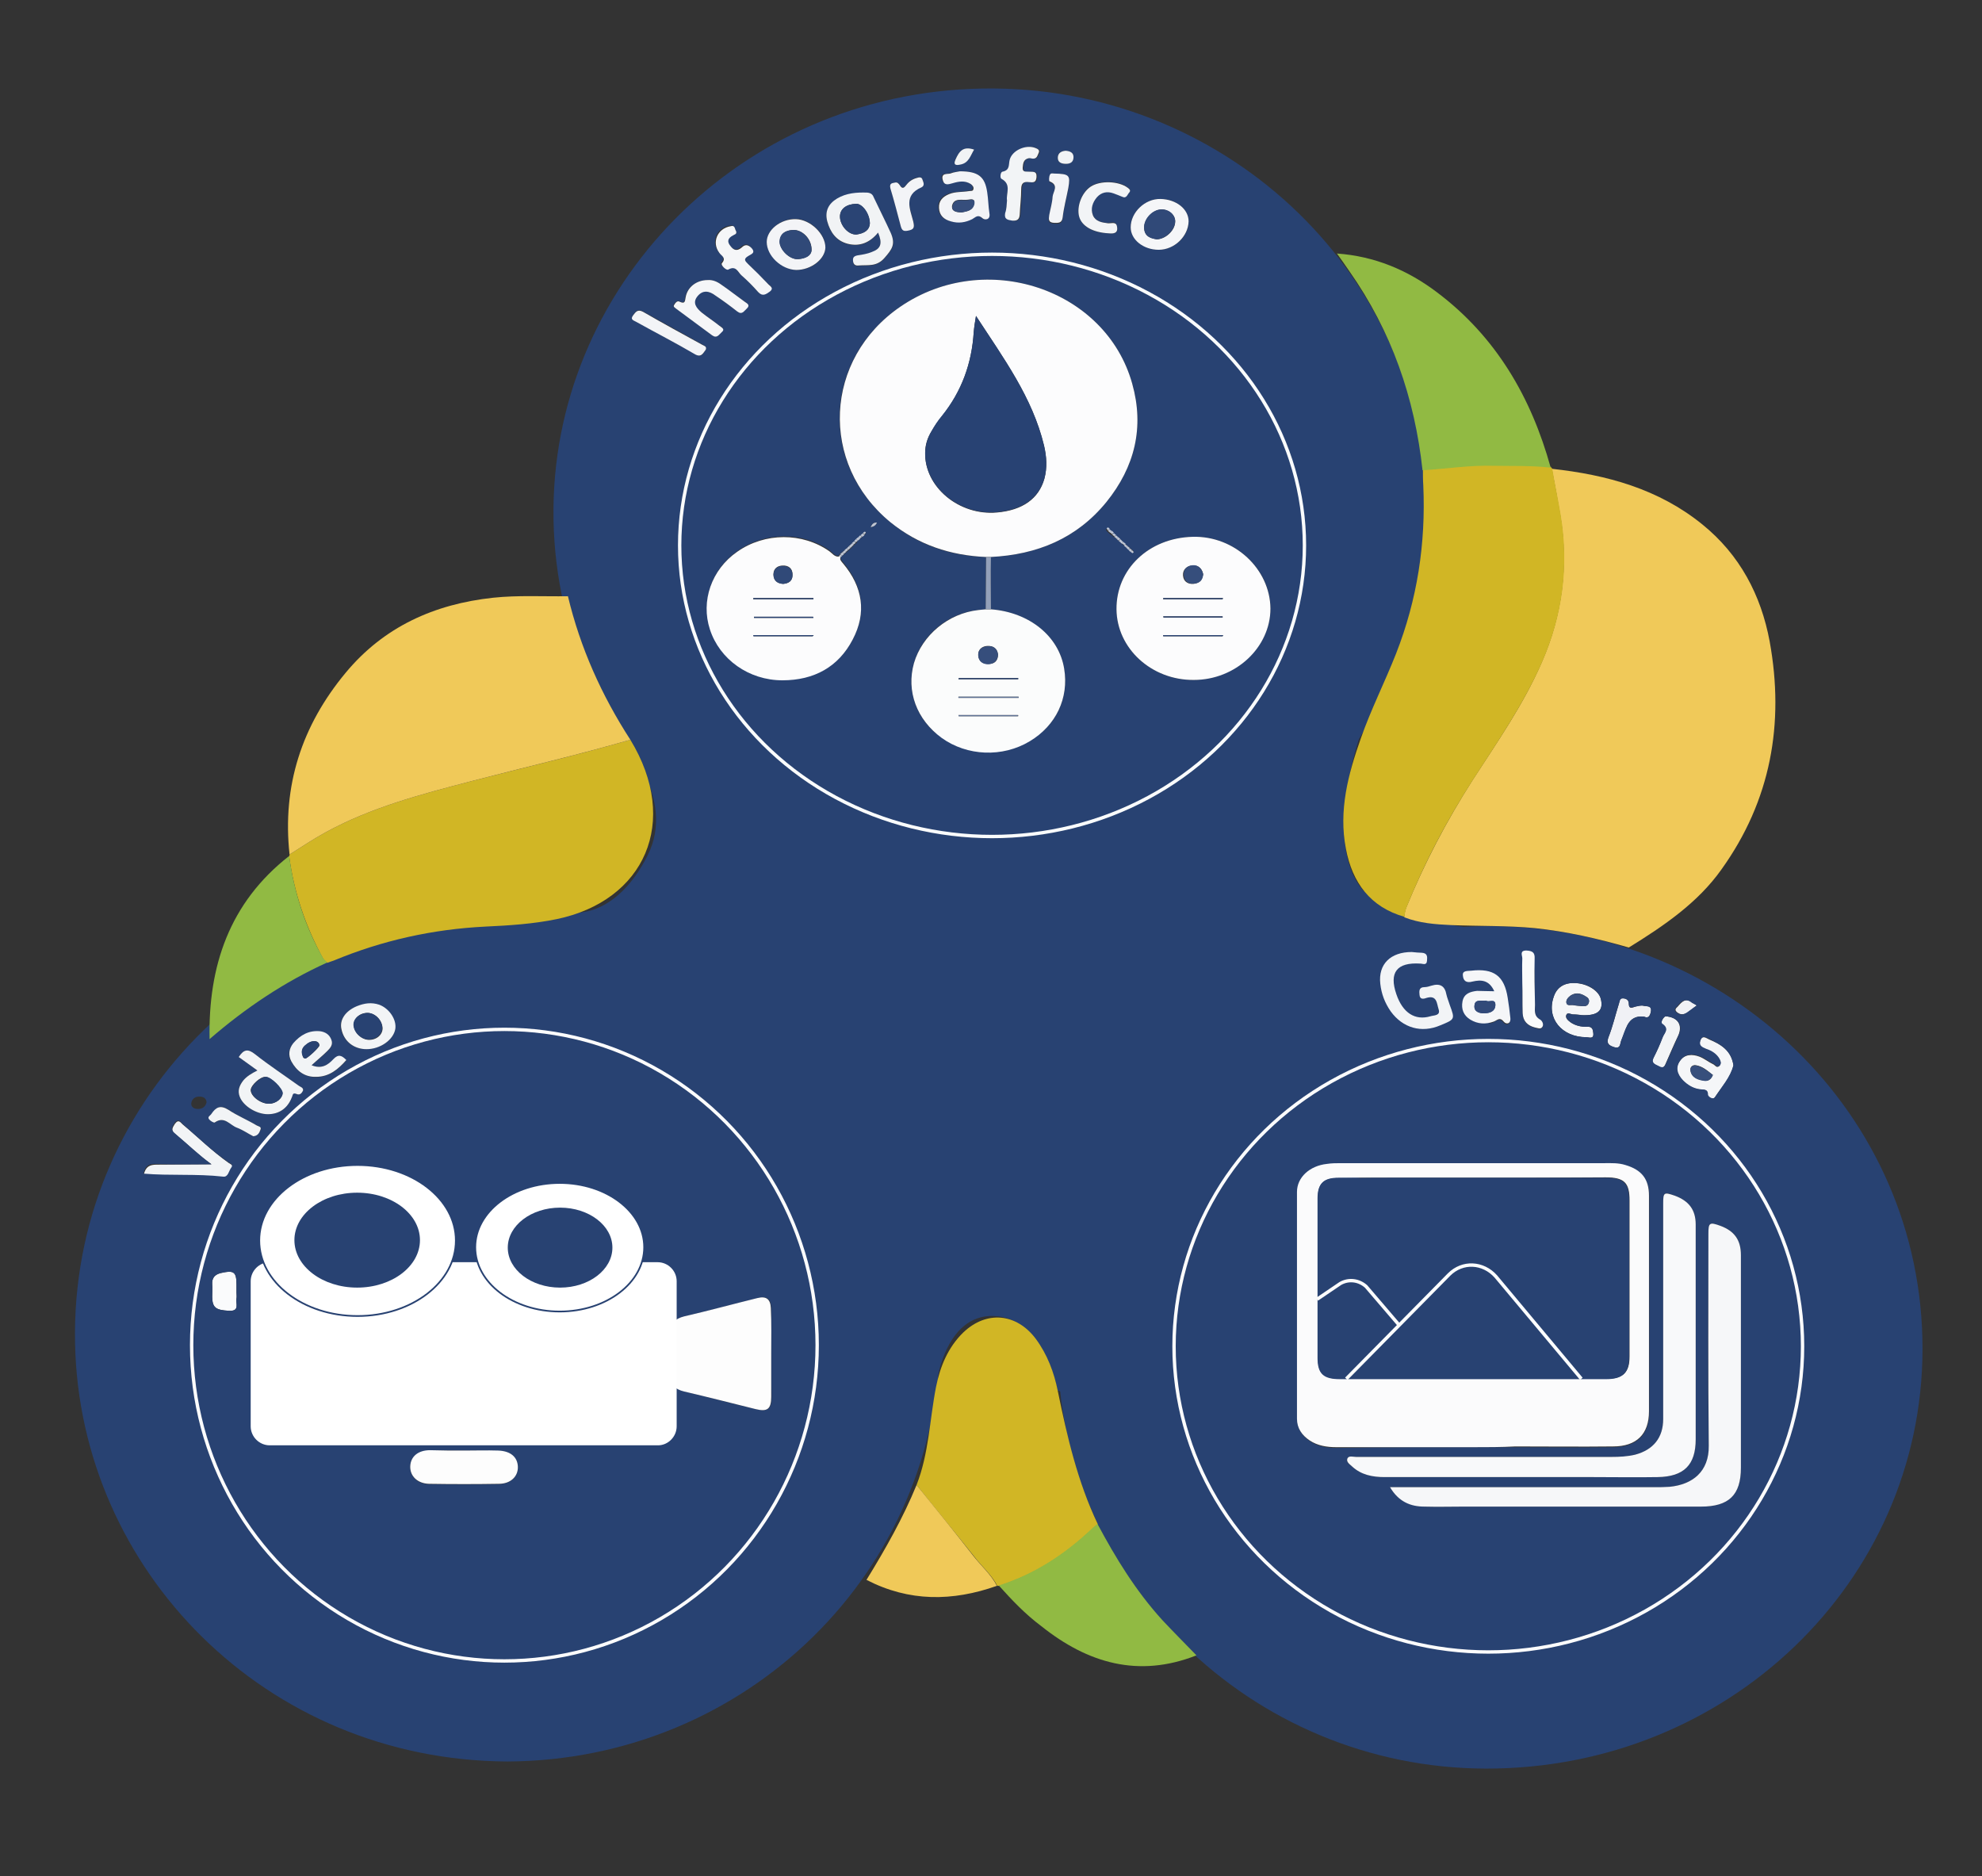 <?xml version="1.0" encoding="utf-8"?>
<!-- Generator: Adobe Illustrator 16.0.3, SVG Export Plug-In . SVG Version: 6.00 Build 0)  -->
<!DOCTYPE svg PUBLIC "-//W3C//DTD SVG 1.1//EN" "http://www.w3.org/Graphics/SVG/1.1/DTD/svg11.dtd">
<svg version="1.1" id="Layer_1" xmlns="http://www.w3.org/2000/svg" xmlns:xlink="http://www.w3.org/1999/xlink" x="0px" y="0px"
	 width="587.971px" height="556.472px" viewBox="216.235 168.548 587.971 556.472"
	 enable-background="new 216.235 168.548 587.971 556.472" xml:space="preserve">
<rect x="216.235" y="168.548" width="587.971" height="556.472" fill="#333333" stroke="none"/>
<g id="union">
	<path fill="#284272" d="M400.346,387.967l220.376-4.323c0,0-11.861,31.371-1.553,47.112c10.31,15.741,61.523,14.521,61.523,14.521
		L558.2,590.273l-28.268-9.312c0,0-3.769-21.395-18.734-22.06c-14.965-0.666-17.293,20.84-17.293,20.84L387.82,439.181
		c0,0,11.64,0.665,20.508-16.85C417.084,405.038,400.346,387.967,400.346,387.967z"/>
</g>
<g id="info" onclick="parent.showInfografia();" onmouseover="document.getElementById(&quot;info&quot;).style.cursor = &quot;pointer&quot;;">
	<g>
		<path fill="#F2F4F6" d="M630.144,483.3c-0.332,1.441-1.33,1.996-2.66,1.996c-1.108-0.111-2.328-0.555-2.217-1.774
			c0.222-1.219,1.219-2.217,2.66-1.995C629.035,481.526,629.922,481.97,630.144,483.3z"/>
		<g>
			<path fill="#284272" d="M509.758,446.607c-74.271-0.332-131.805-60.082-129.255-130.584
				c2.438-67.62,60.747-123.49,133.91-121.162c69.173,2.217,126.927,58.53,124.71,129.698
				C637.017,391.847,580.703,446.386,509.758,446.607z M470.738,328.882c0.222-0.222,0.443-0.443,0.665-0.554
				c0.222-0.222,0.443-0.333,0.665-0.554s0.443-0.443,0.665-0.554c0.111-0.222,0.443-0.554,0.443-0.665
				c-0.332-0.554-0.665-0.111-0.887,0.222c-0.222,0.222-0.443,0.443-0.665,0.554c-0.222,0.222-0.443,0.443-0.554,0.554
				c-0.223,0.222-0.444,0.443-0.666,0.554c-0.222,0.222-0.332,0.333-0.554,0.554s-0.443,0.443-0.665,0.554
				c-0.333,0.333-0.665,0.555-0.998,0.887c-0.222,0.222-0.443,0.443-0.665,0.665s-0.443,0.443-0.665,0.554
				c-0.222,0.222-0.443,0.443-0.665,0.554c-0.222,0.222-0.443,0.333-0.665,0.554s-0.443,0.443-0.555,0.665
				c-1.219,0-1.773-0.998-2.55-1.552c-7.981-5.653-19.177-5.653-27.38,0.111c-7.649,5.321-10.864,14.522-8.093,23.058
				c2.882,8.868,11.529,15.076,21.506,15.076c9.312,0,16.628-3.88,20.84-12.083c4.102-7.981,2.883-15.63-2.882-22.614
				c-0.443-0.554-0.998-0.998-0.665-1.884c0.222,0,0.332-0.111,0.443-0.222c0.222-0.222,0.443-0.444,0.665-0.555
				s0.443-0.443,0.665-0.554c0.222-0.222,0.443-0.443,0.665-0.554c0.222-0.222,0.443-0.333,0.555-0.554
				c0.332-0.333,0.665-0.665,0.997-0.998c0.222-0.222,0.443-0.443,0.665-0.554C470.405,329.325,470.626,329.104,470.738,328.882z
				 M547.448,328.328c0.222,0.222,0.443,0.443,0.555,0.554c0.332,0.333,0.665,0.555,0.997,0.887
				c0.222,0.222,0.444,0.443,0.665,0.554c0.223,0.222,0.444,0.443,0.666,0.554c0.222,0.222,0.443,0.443,0.665,0.554
				c0.222,0.222,0.443,0.443,0.665,0.665c0.332,0.222,0.665,0.554,0.887,0.111c0.11-0.111-0.333-0.443-0.443-0.554
				c-0.222-0.222-0.443-0.333-0.665-0.554s-0.443-0.443-0.665-0.554s-0.443-0.443-0.666-0.554c-0.221-0.111-0.443-0.443-0.665-0.554
				c-0.332-0.333-0.665-0.666-0.997-0.998c-0.222-0.222-0.333-0.333-0.555-0.443c-0.222-0.222-0.443-0.443-0.665-0.554
				s-0.443-0.443-0.665-0.554c-0.222-0.222-0.443-0.443-0.554-0.554c-0.222-0.222-0.444-0.443-0.665-0.554
				c-0.333-0.222-0.555-0.665-0.998-0.222c-0.111,0.111,0.222,0.443,0.332,0.665c0.222,0.222,0.443,0.333,0.665,0.554
				s0.444,0.443,0.665,0.554c0.223,0.111,0.444,0.443,0.666,0.554C547.004,327.884,547.226,328.106,547.448,328.328z
				 M541.905,322.674c0.111-0.111,0.111-0.111,0.223-0.222C542.016,322.563,542.016,322.674,541.905,322.674
				c0,0.111,0,0.222-0.11,0.222C541.794,322.785,541.794,322.785,541.905,322.674z M508.649,349.279
				c-0.665,0.111-1.44,0.111-2.217,0.222c-8.868,0.887-16.738,7.316-19.066,15.741c-2.328,8.314,0.776,16.85,8.203,22.17
				c7.427,5.432,17.958,5.765,26.161,0.998c7.76-4.656,11.64-12.748,10.198-21.506c-1.552-9.644-10.309-16.628-21.727-17.625
				c0-5.21-0.111-10.309-0.111-15.519c13.856-0.666,25.607-5.543,34.364-16.295c8.425-10.42,11.308-22.171,7.649-35.141
				c-7.871-28.157-43.565-40.018-68.729-22.835c-22.835,15.519-24.276,46.558-2.992,63.962c8.203,6.762,17.736,9.977,28.378,10.31
				C508.649,338.97,508.649,344.18,508.649,349.279z M570.394,370.23c12.416-0.111,22.726-9.755,22.726-21.173
				c0-11.64-10.531-21.616-23.058-21.284c-13.081,0.333-22.725,9.644-22.614,21.505C547.559,360.918,557.867,370.341,570.394,370.23
				z M476.724,237.539c1.33,3.104,0.887,4.767-1.885,5.875c-1.33,0.554-2.771,0.776-4.213,0.998c-0.997,0.222-1.33,0.665-1.33,1.663
				c0.111,1.109,0.665,1.441,1.663,1.331c2.66-0.222,5.321,0.443,7.648-2.217c2.439-2.771,3.437-4.212,1.885-7.427
				c-1.552-3.547-3.325-6.983-4.988-10.42c-0.443-0.887-0.887-1.552-1.995-1.552c-3.104-0.111-6.208,0.222-8.979,1.774
				c-2.55,1.552-3.658,3.769-2.882,6.762c0.887,3.215,2.66,5.765,6.097,6.651C471.403,241.862,474.284,240.643,476.724,237.539z
				 M501,219.359c-0.443,0.111-1.885,0.222-3.104,0.554c-0.887,0.333-2.771-0.222-2.218,1.884c0.555,1.774,1.663,1.331,2.883,0.998
				c1.773-0.554,3.658-0.887,5.432,0.222c0.555,0.333,0.998,0.887,0.776,1.552c-0.222,0.554-0.776,0.443-1.331,0.554
				c-1.884,0.443-3.99,0.111-5.875,0.887c-1.885,0.776-3.104,1.995-2.993,4.102c0.111,2.217,1.441,3.547,3.548,3.99
				c2.217,0.555,4.323,0.333,6.318-0.665c0.998-0.554,1.773-1.552,3.104-0.222c0.665,0.665,2.328,0.443,1.996-1.441
				c-0.333-2.106-0.443-4.212-0.665-6.319C508.538,221.022,506.432,219.359,501,219.359z M452.447,248.625
				c4.435,0.111,8.646-3.104,8.646-6.762c0-3.991-4.434-8.314-8.757-8.425c-4.435-0.111-8.536,3.215-8.646,6.762
				C443.69,244.301,448.123,248.514,452.447,248.625z M560.529,227.563c-4.656-0.111-8.868,3.991-8.868,8.425
				c0,3.547,3.769,6.54,8.313,6.651c4.656,0,8.868-3.991,8.868-8.425C568.842,230.556,565.073,227.563,560.529,227.563z
				 M426.175,251.618c-3.326,0-5.986,1.995-6.651,4.988c-0.222,0.998,0,2.106-1.773,1.33c-0.776-0.333-1.331,0.443-1.663,0.998
				c-0.333,0.666,0.332,0.887,0.665,1.109c3.547,2.66,7.205,5.21,10.642,7.871c1.441,1.108,1.995-0.222,2.771-0.887
				c1.22-0.998,0.111-1.552-0.665-1.995c-1.663-1.33-3.547-2.55-5.21-3.88s-2.993-2.771-1.22-4.877
				c1.552-1.885,3.437-1.441,5.21-0.222c2.218,1.552,4.435,3.104,6.541,4.767c1.44,1.108,1.995-0.111,2.771-0.776
				c1.22-0.998,0.222-1.552-0.554-2.106c-2.328-1.663-4.656-3.437-6.983-5.099C428.946,252.061,427.615,251.507,426.175,251.618z
				 M514.968,228.006c-0.111,1.33-0.111,2.55-0.333,3.769c-0.332,1.773,0.776,1.995,2.106,2.217
				c1.441,0.222,2.106-0.333,2.217-1.773c0.111-2.55,0.443-4.988,0.443-7.538c0-1.773,0.665-2.328,2.328-2.106
				c1.22,0.222,2.217,0.222,2.217-1.552c0.111-1.884-1.219-1.441-2.217-1.552c-0.776-0.111-1.995,0.443-1.885-1.219
				c0.111-1.22,0.222-2.55,1.774-2.771c0.443-0.111,0.997,0.111,1.552,0.111c0.997-0.111,1.108-1.108,1.44-1.774
				c0.333-0.776-0.332-0.998-0.887-1.33c-2.882-1.219-7.095,0.665-7.76,3.547c-0.332,1.441,0.111,2.993-2.105,3.437
				c-0.665,0.222-0.776,1.884-0.333,2.106C516.408,223.239,514.635,225.899,514.968,228.006z M434.6,237.096
				c-0.443-0.554-0.222-1.884-1.885-1.663c-3.88,0.665-5.653,4.767-3.326,7.871c0.666,0.887,2.328,1.441,0.776,3.104
				c-0.443,0.555,1.22,2.217,1.885,1.885c2.328-1.33,2.882,0.776,3.88,1.663c1.773,1.552,3.437,3.215,4.988,4.989
				c1.33,1.552,2.328,0.776,3.437-0.111c1.552-1.219,0.11-1.663-0.555-2.328c-1.885-1.996-3.88-3.88-5.875-5.875
				c-0.887-0.776-1.441-1.441,0-2.328c0.776-0.443,2.438-0.776,0.998-2.439c-0.998-1.219-1.885-0.887-2.883-0.111
				c-1.33,1.22-2.328,0.887-3.325-0.443c-1.108-1.441-0.776-2.438,0.665-3.104C434.045,238.204,434.932,238.204,434.6,237.096z
				 M545.231,237.761c1.33,0.111,2.993,0.222,2.328-2.328c-0.443-1.441-1.773-0.776-2.661-0.776
				c-1.884-0.111-3.658-0.443-4.434-2.328c-0.887-1.995-0.111-3.88,1.22-5.432c1.33-1.441,2.992-1.774,4.877-1.109
				c0.887,0.333,1.773,0.666,2.55,0.998c1.33,0.554,1.552-0.666,2.106-1.22c0.554-0.665,0.11-0.998-0.443-1.441
				c-2.55-1.995-8.093-2.217-10.975-0.333c-2.661,1.773-4.213,5.875-3.437,8.868C537.028,235.655,540.464,237.65,545.231,237.761z
				 M425.62,272.236c0.333-0.998-0.555-1.22-1.108-1.552c-5.875-3.326-11.64-6.429-17.515-9.755
				c-1.663-0.887-2.218,0.111-2.993,1.108c-0.887,1.331,0.332,1.552,0.997,1.885c5.765,3.214,11.529,6.318,17.294,9.533
				C424.401,274.896,424.844,273.345,425.62,272.236z M481.823,222.685c-0.665,0.333-1.884,0.111-1.44,1.663
				c1.108,3.769,2.105,7.538,3.104,11.307c0.333,1.108,0.776,1.33,1.995,1.219c1.885-0.333,2.217-0.887,1.663-2.771
				c-0.887-3.658-2.993-7.76,2.438-10.087c0.998-0.443,0.555-1.441,0.333-2.217c-0.333-0.887-1.108-0.665-1.773-0.554
				c-1.22,0.333-2.218,0.998-2.993,1.996c-0.665,0.887-1.22,1.441-1.996,0.111C482.931,222.907,482.488,222.574,481.823,222.685z
				 M528.936,220.024c-0.223,0-0.998-0.222-1.22,0.554c-0.222,0.665-0.222,1.885-0.111,1.996c2.883,0.998,0.887,2.993,0.887,4.545
				c-0.11,1.773-0.665,3.547-0.997,5.432c-0.222,1.108-0.555,2.217,1.44,2.328c1.441,0.111,2.328,0.111,2.55-1.663
				c0.333-2.882,1.108-5.764,1.663-8.646C533.813,220.468,533.481,220.135,528.936,220.024z M505.213,212.93
				c-3.104-0.998-4.435,0.555-5.543,2.882c-0.776,1.773,0.332,1.663,1.441,1.441C503.66,216.81,504.104,214.593,505.213,212.93z
				 M532.371,213.262c-1.33,0.111-2.217,0.554-2.327,1.885c-0.111,1.663,1.108,1.995,2.438,1.995s2.217-0.776,2.217-1.995
				S533.702,213.373,532.371,213.262z M474.506,324.891c0.998-0.111,1.553-0.554,1.885-1.33
				C475.393,323.45,474.949,323.894,474.506,324.891z"/>
			<path fill="#FCFCFD" d="M508.76,333.76c-10.642-0.444-20.175-3.658-28.378-10.31c-21.173-17.404-19.732-48.443,2.992-63.962
				c25.164-17.183,60.858-5.321,68.729,22.835c3.658,12.97,0.775,24.72-7.649,35.141c-8.757,10.752-20.508,15.63-34.364,16.295
				C509.647,333.76,509.203,333.76,508.76,333.76z M505.767,262.259c-0.332,1.996-0.554,3.437-0.665,4.767
				c-0.555,9.201-3.547,17.626-9.423,24.942c-1.219,1.441-2.217,2.993-3.104,4.545c-1.22,1.885-1.885,3.991-1.885,6.319
				c-0.222,10.199,10.088,18.734,21.284,17.736c7.648-0.665,12.415-4.102,14.078-9.977c0.887-3.326,0.665-6.651-0.11-9.866
				C522.506,286.425,513.97,274.896,505.767,262.259z"/>
			<path fill="#FCFCFD" d="M465.638,333.76c-0.443,0.776,0.222,1.33,0.665,1.884c5.876,6.984,7.095,14.632,2.883,22.614
				c-4.213,8.092-11.418,12.083-20.841,12.083c-9.977,0-18.623-6.208-21.505-15.076c-2.771-8.425,0.443-17.737,8.092-23.058
				c8.203-5.764,19.399-5.764,27.381-0.111c0.776,0.554,1.441,1.552,2.55,1.552C465.195,333.648,465.416,333.648,465.638,333.76z
				 M448.567,341.741c1.663-0.111,2.771-0.887,2.771-2.66c0.111-1.885-1.22-2.882-2.882-2.771c-1.552,0-2.771,0.887-2.771,2.55
				C445.685,340.743,446.793,341.63,448.567,341.741z M457.324,357.26c0.11-0.111,0.222-0.222,0.332-0.333
				c-5.985,0-11.972,0-17.847,0c0,0.111,0,0.222,0,0.333C445.685,357.26,451.449,357.26,457.324,357.26z M439.698,345.953
				c0,0.111,0,0.222,0,0.333c5.986,0,11.973,0,17.848,0c0-0.111,0-0.222,0-0.333C451.671,345.953,445.685,345.953,439.698,345.953z
				 M457.546,351.829c-0.111-0.111-0.111-0.222-0.111-0.333c-5.875,0-11.64,0-17.515,0c0,0.111,0,0.222,0,0.333
				C445.795,351.829,451.671,351.829,457.546,351.829z"/>
			<path fill="#FCFCFD" d="M570.394,370.23c-12.526,0.111-22.835-9.312-22.946-20.951c-0.11-11.861,9.533-21.173,22.614-21.505
				c12.415-0.333,22.946,9.533,23.058,21.284C593.119,360.586,582.81,370.23,570.394,370.23z M573.165,338.859
				c-0.332-1.774-1.552-2.771-3.325-2.55c-1.552,0.111-2.771,1.219-2.66,2.882c0.11,1.773,1.33,2.66,3.104,2.55
				C572.168,341.519,572.944,340.521,573.165,338.859z M561.304,351.385c0,0.111,0.111,0.222,0.111,0.333c5.875,0,11.64,0,17.515,0
				c0-0.111,0-0.222,0-0.333C573.055,351.385,567.18,351.385,561.304,351.385z M578.93,357.26c0.111-0.111,0.111-0.222,0.111-0.333
				c-5.876,0-11.861,0-17.737,0c0,0.111,0,0.222,0,0.333C567.18,357.26,573.055,357.26,578.93,357.26z M578.93,346.286
				c0-0.111,0.111-0.222,0.111-0.333c-5.876,0-11.861,0-17.737,0c0,0.111,0,0.222,0,0.333
				C567.18,346.286,573.055,346.286,578.93,346.286z"/>
			<path fill="#FBFCFC" d="M510.201,349.279c11.418,0.887,20.175,7.981,21.727,17.625c1.441,8.758-2.438,16.85-10.198,21.506
				c-8.092,4.877-18.623,4.434-26.161-0.998c-7.428-5.432-10.531-13.856-8.203-22.17c2.438-8.314,10.198-14.743,19.066-15.741
				c0.665-0.111,1.441-0.111,2.217-0.222C509.203,349.279,509.647,349.279,510.201,349.279z M512.307,362.692
				c-0.222-1.774-1.44-2.661-3.214-2.55c-1.663,0.111-2.771,1.219-2.661,2.771c0.111,1.773,1.441,2.66,3.215,2.549
				C511.31,365.463,512.307,364.466,512.307,362.692z M500.668,369.676c0,0.111-0.111,0.222-0.111,0.333c5.875,0,11.861,0,17.736,0
				c0-0.111,0-0.222,0-0.333C512.418,369.676,506.543,369.676,500.668,369.676z M500.557,375.219c0,0.111,0,0.222,0,0.333
				c5.986,0,11.861,0,17.848,0c0-0.111,0-0.222,0-0.333C512.418,375.219,506.432,375.219,500.557,375.219z M500.557,380.65
				c0,0.111,0.111,0.222,0.111,0.333c5.875,0,11.75,0,17.625,0c0-0.111,0-0.222,0-0.333
				C512.307,380.65,506.432,380.65,500.557,380.65z"/>
			<path fill="#F1F3F5" d="M476.724,237.539c-2.439,2.993-5.433,4.212-8.979,3.326c-3.437-0.887-5.21-3.437-6.097-6.651
				c-0.776-2.993,0.332-5.21,2.882-6.762c2.771-1.663,5.875-1.885,8.979-1.774c1.219,0.111,1.662,0.666,1.995,1.552
				c1.663,3.547,3.437,6.984,4.988,10.42c1.441,3.326,0.443,4.767-1.885,7.427c-2.327,2.661-4.877,1.996-7.648,2.217
				c-0.887,0.111-1.552-0.222-1.663-1.331c-0.11-0.998,0.222-1.441,1.33-1.663c1.441-0.222,2.883-0.443,4.213-0.998
				C477.611,242.306,478.054,240.754,476.724,237.539z M474.284,234.768c-0.11-2.882-2.327-5.875-4.102-5.765
				c-2.882,0.111-4.767,1.552-4.767,3.769c0,2.661,2.55,5.543,4.988,5.321C472.511,237.761,474.174,236.874,474.284,234.768z"/>
			<path fill="#F3F4F7" d="M501,219.359c5.543,0,7.428,1.663,8.093,6.208c0.332,2.106,0.332,4.212,0.665,6.319
				c0.332,1.884-1.331,1.995-1.996,1.441c-1.44-1.33-2.105-0.333-3.104,0.222c-1.995,0.998-4.102,1.331-6.318,0.666
				c-2.106-0.555-3.437-1.774-3.548-3.991c-0.11-2.106,1.108-3.325,2.993-4.102c1.885-0.776,3.88-0.554,5.875-0.887
				c0.443-0.111,1.22,0.111,1.331-0.554c0.222-0.665-0.333-1.219-0.776-1.552c-1.773-1.109-3.547-0.776-5.432-0.222
				c-1.22,0.333-2.439,0.776-2.883-0.998c-0.554-2.106,1.331-1.663,2.218-1.885C499.227,219.581,500.557,219.47,501,219.359z
				 M501.555,231.553c1.44-0.333,3.325-0.443,3.658-2.661c0.332-1.552-0.998-1.219-1.885-1.108
				c-1.663,0.222-4.102-0.665-4.656,1.773C498.45,231.221,499.892,231.553,501.555,231.553z"/>
			<path fill="#F3F4F7" d="M452.447,248.625c-4.434-0.111-8.757-4.212-8.757-8.314c0-3.547,4.102-6.873,8.646-6.762
				c4.323,0.111,8.757,4.434,8.757,8.425C460.983,245.41,456.881,248.625,452.447,248.625z M456.991,242.749
				c0.111-3.325-2.771-6.097-5.432-5.986c-2.106,0.111-3.88,0.887-3.99,3.437c-0.111,2.439,2.993,5.432,5.542,5.21
				C455.108,245.188,456.881,244.412,456.991,242.749z"/>
			<path fill="#F5F6F8" d="M560.529,227.563c4.655,0.111,8.313,2.993,8.313,6.651c-0.11,4.434-4.212,8.425-8.868,8.425
				c-4.545,0-8.313-2.993-8.313-6.651C551.66,231.553,555.872,227.452,560.529,227.563z M559.42,239.535
				c2.771-0.111,5.432-2.771,5.432-5.21c0.11-1.995-1.885-3.658-4.102-3.658c-2.55,0.111-5.21,2.882-5.1,5.542
				C555.762,238.647,557.535,239.202,559.42,239.535z"/>
			<path fill="#F5F6F8" d="M426.175,251.618c1.44-0.111,2.771,0.443,3.99,1.33c2.438,1.663,4.656,3.437,6.983,5.099
				c0.776,0.554,1.774,0.998,0.555,2.106c-0.776,0.665-1.33,1.884-2.771,0.776c-2.106-1.663-4.212-3.215-6.54-4.767
				c-1.773-1.331-3.658-1.663-5.21,0.222c-1.663,1.995-0.333,3.547,1.219,4.877c1.663,1.33,3.548,2.55,5.21,3.88
				c0.666,0.554,1.885,0.998,0.666,1.995c-0.776,0.665-1.331,1.885-2.771,0.887c-3.548-2.661-7.095-5.21-10.643-7.871
				c-0.332-0.333-0.997-0.554-0.665-1.108c0.333-0.555,0.887-1.441,1.663-0.998c1.663,0.776,1.552-0.222,1.773-1.33
				C420.189,253.613,422.96,251.618,426.175,251.618z"/>
			<path fill="#F2F4F6" d="M514.968,228.006c-0.333-2.106,1.44-4.767-1.663-6.43c-0.443-0.222-0.332-1.995,0.333-2.106
				c2.217-0.443,1.773-1.996,2.105-3.437c0.665-2.882,4.878-4.767,7.76-3.547c0.555,0.222,1.22,0.554,0.887,1.33
				c-0.332,0.666-0.443,1.663-1.44,1.774c-0.555,0.111-0.998-0.222-1.552-0.111c-1.553,0.333-1.663,1.552-1.774,2.771
				c-0.11,1.552,1.108,1.108,1.885,1.219c0.998,0.111,2.328-0.333,2.217,1.552c-0.11,1.774-0.997,1.663-2.217,1.552
				c-1.663-0.222-2.328,0.333-2.328,2.106c0,2.55-0.332,4.988-0.443,7.538c-0.11,1.441-0.775,1.884-2.217,1.773
				c-1.33-0.222-2.438-0.333-2.106-2.217C514.857,230.556,514.857,229.336,514.968,228.006z"/>
			<path fill="#F5F6F8" d="M434.6,237.096c0.332,0.998-0.555,0.998-0.998,1.33c-1.441,0.776-1.773,1.774-0.665,3.104
				c0.997,1.331,1.995,1.552,3.325,0.443c0.887-0.887,1.773-0.998,2.883,0.111c1.44,1.552-0.222,1.885-0.998,2.439
				c-1.441,0.887-0.887,1.441,0,2.328c1.995,1.885,3.99,3.88,5.875,5.875c0.555,0.665,1.995,1.219,0.555,2.328
				c-1.108,0.776-2.106,1.552-3.437,0.111c-1.552-1.774-3.215-3.437-4.988-4.989c-0.998-0.887-1.552-2.993-3.88-1.663
				c-0.555,0.333-2.328-1.33-1.885-1.885c1.441-1.663-0.222-2.217-0.776-3.104c-2.327-3.104-0.554-7.206,3.326-7.871
				C434.378,235.211,434.156,236.542,434.6,237.096z"/>
			<path fill="#F2F4F6" d="M545.231,237.761c-4.767-0.222-8.092-2.106-8.868-4.988c-0.776-2.993,0.776-7.095,3.437-8.868
				c2.882-1.885,8.313-1.663,10.975,0.333c0.554,0.443,0.997,0.776,0.443,1.441c-0.555,0.555-0.776,1.885-2.106,1.22
				c-0.776-0.333-1.663-0.665-2.55-0.998c-1.885-0.665-3.547-0.333-4.877,1.109c-1.331,1.552-1.996,3.436-1.22,5.432
				c0.776,1.774,2.55,2.106,4.434,2.328c0.888,0.111,2.328-0.554,2.661,0.776C548.113,237.872,546.45,237.872,545.231,237.761z"/>
			<path fill="#F3F4F7" d="M425.62,272.236c-0.776,0.998-1.33,2.549-3.325,1.33c-5.654-3.326-11.529-6.318-17.294-9.533
				c-0.775-0.443-1.884-0.665-0.997-1.885c0.775-0.998,1.33-1.995,2.993-1.108c5.764,3.326,11.64,6.54,17.515,9.755
				C425.066,271.127,425.953,271.238,425.62,272.236z"/>
			<path fill="#F3F4F7" d="M481.823,222.685c0.665-0.111,0.998,0.333,1.33,0.776c0.776,1.33,1.331,0.776,1.996-0.111
				c0.775-0.998,1.773-1.663,2.993-1.996c0.665-0.222,1.552-0.443,1.773,0.555c0.222,0.665,0.775,1.663-0.333,2.217
				c-5.432,2.328-3.325,6.541-2.438,10.088c0.443,1.884,0.222,2.438-1.663,2.771c-1.219,0.222-1.662-0.111-1.995-1.219
				c-0.998-3.769-1.995-7.649-3.104-11.307C479.939,222.685,481.157,222.907,481.823,222.685z"/>
			<path fill="#F3F4F7" d="M528.936,220.024c4.545,0.111,4.877,0.443,4.212,4.323c-0.555,2.882-1.33,5.765-1.663,8.646
				c-0.222,1.774-1.219,1.663-2.549,1.663c-1.885-0.111-1.553-1.22-1.441-2.328c0.332-1.773,0.887-3.547,0.997-5.432
				c0.111-1.441,1.996-3.437-0.887-4.545c-0.222-0.111-0.222-1.331,0.111-1.996C527.938,219.803,528.713,220.024,528.936,220.024z"
				/>
			<path fill="#93A0B9" d="M510.201,349.279c-0.555,0-0.998,0-1.553,0c0-5.21,0.111-10.42,0.111-15.519c0.443,0,0.887,0,1.441,0
				C510.09,338.97,510.201,344.18,510.201,349.279z"/>
			<path fill="#F1F3F5" d="M505.213,212.93c-1.109,1.774-1.553,3.991-4.102,4.434c-0.998,0.222-2.218,0.333-1.441-1.441
				C500.779,213.373,501.998,211.821,505.213,212.93z"/>
			<path fill="#F1F3F5" d="M532.371,213.262c1.331,0.111,2.328,0.554,2.328,1.885c0,1.33-0.775,1.995-2.217,1.995
				s-2.55-0.443-2.438-1.995C530.155,213.928,531.041,213.373,532.371,213.262z"/>
			<path fill="#BEC5D4" d="M474.506,324.891c0.443-0.887,0.887-1.441,1.885-1.33C476.059,324.337,475.504,324.78,474.506,324.891z"
				/>
			<path fill="#BEC5D4" d="M549.111,329.88c-0.333-0.333-0.665-0.555-0.998-0.887c0.111-0.222,0.333-0.443,0.443-0.554
				c0.333,0.333,0.665,0.665,0.998,0.998C549.332,329.547,549.221,329.658,549.111,329.88z"/>
			<path fill="#BEC5D4" d="M468.077,330.545c0.332-0.333,0.665-0.554,0.997-0.887c0.111,0.222,0.333,0.333,0.443,0.443
				c-0.332,0.333-0.665,0.665-0.997,0.998C468.409,330.988,468.188,330.767,468.077,330.545z"/>
			<path fill="#BEC5D4" d="M470.073,329.547c-0.222,0.222-0.443,0.444-0.665,0.555c-0.111-0.222-0.333-0.333-0.443-0.443
				c0.222-0.222,0.443-0.444,0.665-0.555C469.851,329.214,469.961,329.437,470.073,329.547z"/>
			<path fill="#BEC5D4" d="M549.554,329.325c0.222,0.222,0.443,0.444,0.665,0.555c-0.222,0.222-0.333,0.333-0.443,0.443
				c-0.222-0.222-0.443-0.443-0.665-0.554C549.221,329.658,549.332,329.547,549.554,329.325z"/>
			<path fill="#BEC5D4" d="M550.33,330.988c-0.223-0.222-0.444-0.443-0.666-0.554c0.223-0.222,0.333-0.333,0.444-0.443
				c0.222,0.222,0.443,0.443,0.665,0.554C550.662,330.767,550.441,330.877,550.33,330.988z"/>
			<path fill="#BEC5D4" d="M467.412,331.21c0.222-0.222,0.443-0.443,0.665-0.665c0.11,0.222,0.332,0.443,0.443,0.554
				c-0.222,0.222-0.443,0.333-0.555,0.554C467.744,331.432,467.634,331.321,467.412,331.21z"/>
			<path fill="#BEC5D4" d="M550.774,330.545c0.222,0.222,0.443,0.443,0.665,0.554c-0.222,0.222-0.333,0.333-0.443,0.554
				c-0.222-0.222-0.444-0.443-0.665-0.665C550.441,330.877,550.662,330.767,550.774,330.545z"/>
			<path fill="#BEC5D4" d="M467.856,331.653c-0.222,0.222-0.443,0.443-0.666,0.554c-0.11-0.222-0.332-0.333-0.443-0.443
				c0.223-0.222,0.443-0.443,0.666-0.554C467.634,331.321,467.744,331.432,467.856,331.653z"/>
			<path fill="#BEC5D4" d="M551.66,332.318c-0.222-0.222-0.443-0.443-0.665-0.665c0.222-0.222,0.332-0.333,0.443-0.443
				c0.222,0.222,0.443,0.333,0.665,0.554C551.882,331.875,551.771,332.097,551.66,332.318z"/>
			<path fill="#BEC5D4" d="M466.193,332.318c0.222-0.222,0.443-0.443,0.665-0.554c0.111,0.222,0.332,0.333,0.443,0.443
				c-0.222,0.222-0.443,0.443-0.665,0.554C466.525,332.762,466.303,332.54,466.193,332.318z"/>
			<path fill="#BEC5D4" d="M552.104,331.764c0.222,0.222,0.443,0.443,0.443,0.554c-0.333,0.554-0.555,0.222-0.887-0.111
				C551.771,332.097,551.882,331.875,552.104,331.764z"/>
			<path fill="#BEC5D4" d="M466.636,332.873c-0.222,0.222-0.443,0.443-0.665,0.554c-0.222-0.222-0.333-0.333-0.443-0.554
				c0.222-0.222,0.443-0.333,0.665-0.554C466.303,332.54,466.525,332.762,466.636,332.873z"/>
			<path fill="#BEC5D4" d="M465.638,333.76c-0.222-0.111-0.443-0.111-0.665-0.111c0.222-0.222,0.443-0.443,0.555-0.665
				c0.222,0.222,0.332,0.333,0.443,0.554C465.86,333.648,465.749,333.76,465.638,333.76z"/>
			<path fill="#BEC5D4" d="M541.905,322.674c0.111-0.111,0.111-0.111,0.223-0.222C542.016,322.563,542.016,322.674,541.905,322.674
				L541.905,322.674z"/>
			<path fill="#BEC5D4" d="M541.905,322.674c0,0.111-0.11,0.222-0.11,0.222S541.905,322.785,541.905,322.674L541.905,322.674z"/>
			<path fill="#BEC5D4" d="M544.898,325.889c-0.11-0.222-0.443-0.554-0.332-0.666c0.332-0.443,0.665-0.111,0.887,0.222
				C545.341,325.667,545.009,325.778,544.898,325.889z"/>
			<path fill="#BEC5D4" d="M545.563,326.554c-0.222-0.222-0.443-0.333-0.665-0.554c0.222-0.222,0.444-0.333,0.555-0.443
				c0.222,0.222,0.443,0.443,0.665,0.554C545.896,326.222,545.674,326.333,545.563,326.554z"/>
			<path fill="#BEC5D4" d="M472.179,326.665c0.332-0.222,0.554-0.665,0.887-0.222c0.11,0.111-0.222,0.443-0.443,0.665
				C472.622,326.998,472.401,326.887,472.179,326.665z"/>
			<path fill="#BEC5D4" d="M546.117,326c0.222,0.222,0.443,0.443,0.555,0.554c-0.222,0.111-0.333,0.333-0.555,0.443
				c-0.222-0.222-0.443-0.443-0.665-0.554C545.674,326.333,545.896,326.222,546.117,326z"/>
			<path fill="#BEC5D4" d="M471.514,327.33c0.222-0.222,0.443-0.443,0.665-0.554c0.222,0.222,0.332,0.333,0.554,0.443
				c-0.222,0.222-0.443,0.443-0.665,0.554C471.846,327.663,471.736,327.441,471.514,327.33z"/>
			<path fill="#BEC5D4" d="M546.672,326.665c0.222,0.222,0.443,0.443,0.665,0.554c-0.222,0.111-0.333,0.333-0.555,0.443
				c-0.222-0.222-0.443-0.443-0.665-0.554C546.339,326.998,546.561,326.776,546.672,326.665z"/>
			<path fill="#BEC5D4" d="M470.848,327.884c0.222-0.222,0.443-0.443,0.555-0.554c0.222,0.222,0.443,0.333,0.555,0.443
				c-0.222,0.222-0.443,0.333-0.666,0.554C471.181,328.106,471.07,327.995,470.848,327.884z"/>
			<path fill="#BEC5D4" d="M547.337,327.33c0.222,0.222,0.443,0.443,0.665,0.554c-0.222,0.111-0.333,0.333-0.555,0.443
				c-0.222-0.222-0.443-0.443-0.665-0.554C547.004,327.552,547.115,327.441,547.337,327.33z"/>
			<path fill="#BEC5D4" d="M471.403,328.328c-0.222,0.222-0.443,0.443-0.665,0.554c-0.222-0.111-0.333-0.333-0.555-0.443
				c0.222-0.222,0.443-0.443,0.665-0.554C471.07,327.995,471.181,328.106,471.403,328.328z"/>
			<path fill="#BEC5D4" d="M548.002,328.882c-0.222-0.222-0.443-0.443-0.555-0.554c0.222-0.111,0.333-0.333,0.555-0.443
				c0.222,0.222,0.332,0.333,0.554,0.443C548.334,328.549,548.224,328.771,548.002,328.882z"/>
			<path fill="#BEC5D4" d="M470.738,328.882c-0.222,0.222-0.443,0.443-0.665,0.555c-0.111-0.222-0.333-0.333-0.443-0.444
				c0.222-0.222,0.332-0.333,0.554-0.554C470.405,328.66,470.626,328.771,470.738,328.882z"/>
			<path fill="#BEC5D4" d="M545.009,407.92l-0.111,0.111L545.009,407.92z"/>
			<path fill="#284273" d="M505.767,262.259c8.203,12.526,16.739,24.166,20.176,38.355c0.775,3.326,0.997,6.651,0.11,9.866
				c-1.663,5.875-6.54,9.312-14.078,9.977c-11.196,0.998-21.506-7.538-21.284-17.736c0.111-2.328,0.776-4.434,1.885-6.318
				c0.887-1.552,1.885-3.104,3.104-4.545c5.876-7.316,8.868-15.63,9.423-24.942C505.213,265.585,505.435,264.255,505.767,262.259z"
				/>
			<path fill="#304978" d="M448.567,341.741c-1.773-0.111-2.882-0.998-2.882-2.771c0.11-1.774,1.33-2.55,2.771-2.55
				c1.773,0,2.882,0.887,2.882,2.771C451.338,340.854,450.23,341.519,448.567,341.741z"/>
			<path fill="#2A4474" d="M457.324,357.26c-5.875,0-11.751,0-17.626,0c0-0.111,0-0.222,0-0.333c5.986,0,11.973,0,17.848,0
				C457.546,357.039,457.435,357.149,457.324,357.26z"/>
			<path fill="#2A4474" d="M439.698,345.953c5.986,0,11.973,0,17.848,0c0,0.111,0,0.222,0,0.333c-5.986,0-11.973,0-17.848,0
				C439.698,346.175,439.698,346.064,439.698,345.953z"/>
			<path fill="#2A4474" d="M457.546,351.829c-5.875,0-11.751,0-17.626,0c0-0.111,0-0.222,0-0.333c5.875,0,11.64,0,17.515,0
				C457.546,351.607,457.546,351.718,457.546,351.829z"/>
			<path fill="#364E7C" d="M573.165,338.859c-0.11,1.663-0.887,2.66-2.66,2.771c-1.885,0.222-2.993-0.776-3.104-2.549
				c-0.111-1.663,0.997-2.771,2.66-2.882C571.614,336.087,572.722,337.085,573.165,338.859z"/>
			<path fill="#2A4474" d="M561.304,351.385c5.876,0,11.751,0,17.626,0c0,0.111,0,0.222,0,0.333c-5.875,0-11.64,0-17.515,0
				C561.415,351.607,561.304,351.496,561.304,351.385z"/>
			<path fill="#2A4474" d="M578.93,357.26c-5.875,0-11.75,0-17.626,0c0-0.111,0-0.222,0-0.333c5.876,0,11.861,0,17.737,0
				C579.041,357.039,578.93,357.26,578.93,357.26z"/>
			<path fill="#2A4474" d="M578.93,346.286c-5.875,0-11.75,0-17.626,0c0-0.111,0-0.222,0-0.333c5.876,0,11.861,0,17.737,0
				C578.93,346.175,578.93,346.175,578.93,346.286z"/>
			<path fill="#364E7C" d="M512.307,362.692c-0.11,1.773-0.997,2.66-2.66,2.882c-1.773,0.111-3.104-0.776-3.215-2.549
				c-0.11-1.663,0.998-2.661,2.661-2.771C510.977,360.032,512.085,360.918,512.307,362.692z"/>
			<path fill="#2A4474" d="M500.668,369.676c5.875,0,11.75,0,17.625,0c0,0.111,0,0.222,0,0.333c-5.875,0-11.861,0-17.736,0
				C500.557,369.897,500.668,369.787,500.668,369.676z"/>
			<path fill="#5F7396" d="M500.557,375.219c5.986,0,11.861,0,17.848,0c0,0.111,0,0.222,0,0.333c-5.986,0-11.861,0-17.848,0
				C500.557,375.44,500.557,375.33,500.557,375.219z"/>
			<path fill="#5F7396" d="M500.557,380.65c5.875,0,11.75,0,17.626,0c0,0.111,0,0.222,0,0.333c-5.876,0-11.751,0-17.626,0
				C500.668,380.872,500.557,380.761,500.557,380.65z"/>
			<path fill="#2A4474" d="M474.284,234.768c-0.11,2.217-1.773,2.993-3.88,3.325c-2.438,0.222-4.988-2.66-4.988-5.321
				c0-2.217,1.773-3.658,4.767-3.769C472.068,228.893,474.284,231.886,474.284,234.768z"/>
			<path fill="#364E7C" d="M501.555,231.553c-1.663-0.111-3.104-0.333-2.771-1.885c0.554-2.438,2.882-1.552,4.655-1.773
				c0.776-0.111,2.106-0.554,1.885,1.108C504.88,231.11,502.995,231.221,501.555,231.553z"/>
			<path fill="#304978" d="M456.991,242.749c-0.11,1.774-1.884,2.55-3.99,2.661c-2.55,0.222-5.543-2.882-5.543-5.21
				c0.111-2.439,1.885-3.326,3.991-3.437C454.22,236.652,456.991,239.424,456.991,242.749z"/>
			<path fill="#304978" d="M559.42,239.535c-1.773-0.222-3.658-0.776-3.77-3.326c-0.222-2.661,2.439-5.542,5.1-5.542
				c2.328-0.111,4.212,1.663,4.102,3.658C564.74,236.763,562.08,239.424,559.42,239.535z"/>
			<ellipse fill="none" stroke="#FAFCFC" stroke-miterlimit="10" cx="510.533" cy="330.323" rx="92.673" ry="86.354"/>
		</g>
	</g>
</g>
<g id="galeria" onclick="parent.showGaleria()" onmouseover="document.getElementById(&quot;galeria&quot;).style.cursor = &quot;pointer&quot;;">
	<g>
		<path fill="#F5F6F8" d="M730.466,484.52c-0.776,3.547-3.437,6.43-5.543,9.533c-0.665,0.998-2.106-0.222-2.106-0.665
			c0.111-1.885-1.33-1.552-2.438-1.663c-1.995-0.332-3.658-1.33-4.988-2.66c-1.773-1.773-2.328-3.769-0.776-5.875
			c1.441-1.995,3.658-1.995,5.765-1.22c1.441,0.555,2.771,1.663,4.213,2.328c0.554,0.333,0.997,1.22,1.773,0.333
			c0.443-0.666,0.332-1.331-0.111-1.885c-0.887-1.552-2.438-2.439-3.99-2.993c-1.33-0.443-2.217-0.998-1.663-2.55
			c0.665-1.773,1.885-0.665,2.66-0.332C726.697,478.312,729.801,480.085,730.466,484.52z M724.369,487.401
			c-1.553-1.219-2.993-2.549-4.988-2.882c-0.998-0.222-1.885,0.555-1.663,1.552c0.443,2.217,2.328,2.771,4.212,2.993
			C722.928,489.286,723.815,488.732,724.369,487.401z"/>
		<path fill="#F5F6F8" d="M685.459,469.665c-0.443-0.11-1.552-0.222-2.66-0.222c-0.665-0.11-1.552-0.665-1.885,0.111
			c-0.443,0.887,0.443,1.662,1.22,2.217c1.441,0.998,3.104,1.33,4.878,1.33c1.552-0.11,1.773,0.776,1.884,1.885
			c0.222,1.885-1.33,1.219-1.995,1.219c-7.427,0-11.972-5.653-9.755-11.972c0.887-2.771,3.104-4.212,6.208-4.102
			c3.658,0.111,7.094,2.217,7.76,4.656C692,468.225,690.337,469.887,685.459,469.665z M685.903,467.005c0.443,0,1.22,0,1.553-0.776
			c0.332-0.665,0.222-1.44-0.443-1.884c-1.441-0.998-2.993-1.663-4.768-0.555c-0.775,0.555-1.44,1.33-1.33,2.217
			c0.222,0.998,1.33,0.555,1.996,0.665C683.797,466.894,684.684,466.894,685.903,467.005z"/>
		<path fill="#F0F1F5" d="M703.972,470.108c-2.55-0.332-3.99,0.776-4.988,2.55c-0.665,1.441-1.108,2.993-1.773,4.435
			c-0.443,0.997-0.111,2.771-2.328,1.995c-1.663-0.555-2.106-1.33-1.441-2.993c1.22-3.104,1.996-6.43,2.993-9.645
			c0.222-0.665,0.111-1.884,1.22-1.773c0.887,0,1.773,0.443,1.773,1.552c0,1.773,0.998,1.22,1.995,0.887
			c0.776-0.222,1.663-0.443,2.439-0.222c0.887,0.222,2.549-0.222,2.105,1.774C705.635,470.108,705.08,470.663,703.972,470.108z"/>
		<path fill="#F2F4F6" d="M710.29,469.998c3.658,0.222,5.1,2.55,3.88,5.542c-1.33,2.771-2.549,5.654-3.769,8.425
			c-0.443,1.109-0.887,1.663-2.217,0.888c-0.998-0.555-2.328-0.888-1.441-2.55c0.998-1.885,1.885-3.88,2.66-5.986
			c0.443-1.33,2.106-2.55-0.11-3.99C708.739,471.882,709.625,470.33,710.29,469.998z"/>
		<path fill="#F0F1F5" d="M719.602,466.783c-0.775,0.554-1.219,0.887-1.662,1.33c-1.33,0.887-2.55,1.995-4.213,0.665
			c-0.887-0.775-0.222-1.22,0.222-1.663c1.22-1.44,2.439-2.771,4.435-1.108C718.493,466.118,718.937,466.34,719.602,466.783z"/>
		<path fill="#374F7C" d="M724.369,487.401c-0.443,1.331-1.441,1.885-2.439,1.774c-1.884-0.223-3.88-0.888-4.212-2.993
			c-0.222-0.998,0.665-1.774,1.663-1.552C721.376,484.963,722.817,486.293,724.369,487.401z"/>
		<path fill="#374F7C" d="M685.903,467.005c-1.219-0.111-2.217-0.222-2.992-0.333c-0.666-0.11-1.885,0.333-1.996-0.665
			c-0.222-0.887,0.555-1.662,1.33-2.217c1.774-0.998,3.326-0.443,4.768,0.555c0.665,0.443,0.775,1.219,0.443,1.884
			C687.122,467.005,686.236,467.005,685.903,467.005z"/>
		<g>
			<path fill="#284272" d="M530.044,568.214c-0.555-68.729,57.976-126.04,130.252-124.932
				c68.175,0.998,126.372,55.205,126.262,125.485c-0.111,68.951-57.755,124.488-129.477,124.377
				C587.244,693.034,530.044,636.831,530.044,568.214z M653.313,597.812c4.102,0,8.313,0,12.525,0c9.756,0,19.399,0.11,29.044,0
				c6.983-0.111,10.642-3.77,10.642-10.421c0-21.283,0-42.678,0-63.962c0-4.877-2.217-7.648-6.983-9.09
				c-1.995-0.554-3.991-0.554-6.097-0.554c-26.051,0-52.212,0-78.263,0c-1.44,0-2.882,0-4.212,0.222
				c-5.1,0.665-8.868,3.99-8.868,8.313c-0.111,22.393,0,44.784,0,67.288c0,2.771,1.44,4.877,3.769,6.429
				c2.328,1.553,4.988,1.996,7.871,1.996C626.154,597.812,639.677,597.812,653.313,597.812z M628.592,609.673
				c2.55,4.212,6.097,5.653,10.198,5.764c3.88,0.111,7.76,0,11.64,0c23.39,0,46.891,0,70.392,0c8.314,0,11.861-3.437,11.861-11.528
				c0-21.063,0-42.124,0-63.075c0-4.435-1.773-7.095-5.986-8.646c-3.325-1.22-3.658-0.998-3.658,2.328
				c0,20.951-0.222,41.902,0.111,62.854c0.11,7.648-4.767,11.528-11.64,12.193c-1.552,0.222-2.993,0.111-4.545,0.111
				c-14.854,0-29.709,0-44.674,0C651.206,609.673,640.232,609.673,628.592,609.673z M666.948,606.68c7.316,0,14.632,0,22.06,0
				c6.318,0,12.637,0.11,18.956,0c7.87-0.111,11.307-3.658,11.307-11.196c0-21.173,0-42.457,0-63.74
				c0-4.323-1.995-6.984-6.208-8.536c-3.215-1.219-3.437-0.997-3.437,2.328c0,21.284,0,42.679,0,63.962
				c0,5.543-2.882,9.09-8.313,10.531c-2.328,0.665-4.656,0.665-6.983,0.665c-25.275,0-50.549,0-75.824,0
				c-0.887,0-2.105-0.443-2.549,0.443c-0.555,0.998,0.665,1.773,1.44,2.438c2.661,2.439,5.986,3.104,9.533,3.104
				C640.232,606.68,653.533,606.68,666.948,606.68z M635.022,450.931c-6.208,0-9.977,3.548-9.201,9.201
				c0.333,2.993,1.441,5.765,3.104,8.203c3.547,4.988,9.09,6.54,14.743,4.102c4.212-1.773,4.212-1.773,2.771-5.986
				c-0.333-0.997-0.887-1.995-0.998-3.104c-0.443-2.66-1.885-3.437-4.434-2.66c-0.666,0.222-1.441,0.443-2.106,0.443
				c-1.774,0.11-1.552,1.219-1.441,2.327c0.111,1.441,1.108,1.22,1.995,0.888c3.215-0.998,3.104,1.662,3.658,3.325
				c0.665,1.995-1.44,1.773-2.438,2.106c-4.545,1.44-8.203-0.998-10.088-6.541c-2.328-6.429,0.222-9.533,7.095-9.09
				c0.887,0.111,1.885,0.665,1.995-0.887c0.111-1.219,0.111-2.217-1.552-2.328C637.127,451.152,636.24,451.042,635.022,450.931z
				 M659.52,462.57c-1.995,0-3.658-0.11-5.21,0.111c-1.995,0.222-3.88,0.775-4.323,3.104c-0.443,2.217,0.333,4.102,2.328,5.432
				c2.217,1.331,4.655,1.441,6.983,0.555c0.998-0.443,1.773-1.441,2.993,0.11c0.665,0.888,2.217,0.666,1.885-1.219
				c-0.222-1.995-0.443-3.88-0.776-5.875c-0.997-6.541-4.102-8.979-10.863-8.093c-0.887,0.111-2.55-0.222-2.438,1.441
				c0.222,1.44,0.887,2.328,2.882,1.773C655.418,459.134,657.968,459.245,659.52,462.57z M730.466,484.52
				c-0.665-4.435-3.77-6.208-7.095-7.76c-0.776-0.332-1.995-1.441-2.66,0.333c-0.555,1.552,0.332,1.995,1.662,2.549
				c1.663,0.555,3.104,1.441,3.991,2.993c0.332,0.665,0.554,1.33,0.11,1.885c-0.775,0.887-1.219-0.111-1.773-0.333
				c-1.441-0.775-2.771-1.773-4.212-2.327c-2.106-0.776-4.213-0.887-5.765,1.219c-1.552,2.106-0.887,4.102,0.775,5.876
				c1.331,1.33,2.993,2.438,4.989,2.66c1.108,0.222,2.438-0.222,2.438,1.663c0,0.443,1.441,1.662,2.106,0.665
				C726.918,490.949,729.579,488.066,730.466,484.52z M685.459,469.665c4.878,0.222,6.541-1.44,5.654-4.877
				c-0.666-2.55-4.102-4.656-7.76-4.656c-3.215-0.11-5.321,1.33-6.208,4.102c-2.217,6.318,2.328,11.972,9.755,11.972
				c0.776,0,2.217,0.776,1.995-1.219c-0.11-1.22-0.332-1.995-1.884-1.885c-1.663,0.111-3.437-0.332-4.878-1.33
				c-0.665-0.555-1.552-1.22-1.22-2.217c0.333-0.776,1.33-0.111,1.885-0.111C683.907,469.443,685.016,469.665,685.459,469.665z
				 M667.834,460.243c0.11,0,0.11,0,0.11,0c0,2.992-0.11,5.985,0,8.979c0.111,2.328,1.441,3.658,3.658,4.213
				c0.776,0.222,1.663,0.665,2.217-0.222c0.444-0.776-0.222-1.774-0.665-2.106c-1.884-1.108-1.552-2.771-1.552-4.435
				c-0.11-4.545-0.222-9.09-0.11-13.635c0.11-1.885-0.665-2.438-2.439-2.438c-2.105-0.111-1.219,1.441-1.219,2.328
				C667.834,455.254,667.834,457.804,667.834,460.243z M703.972,470.108c1.22,0.555,1.773-0.11,1.995-1.44
				c0.333-1.885-1.219-1.553-2.105-1.774c-0.666-0.222-1.553,0.111-2.439,0.222c-0.997,0.222-1.995,0.776-1.995-0.887
				c0-1.219-0.998-1.552-1.773-1.552c-0.998,0-0.887,1.108-1.22,1.773c-0.997,3.215-1.773,6.541-2.993,9.645
				c-0.665,1.773-0.222,2.438,1.441,2.993c2.217,0.776,1.885-0.998,2.328-1.995c0.554-1.441,0.997-2.993,1.773-4.435
				C699.87,470.885,701.422,469.776,703.972,470.108z M710.29,469.998c-0.665,0.332-1.552,1.773-0.887,2.217
				c2.218,1.552,0.555,2.771,0.111,3.99c-0.776,1.996-1.663,3.991-2.661,5.986c-0.887,1.663,0.333,1.995,1.441,2.55
				c1.33,0.776,1.773,0.222,2.217-0.887c1.22-2.771,2.55-5.653,3.77-8.425C715.5,472.548,713.948,470.22,710.29,469.998z
				 M719.602,466.783c-0.664-0.443-1.108-0.555-1.44-0.776c-1.995-1.662-3.326-0.332-4.435,1.108
				c-0.443,0.443-1.108,0.887-0.222,1.663c1.774,1.441,2.883,0.333,4.213-0.665C718.383,467.67,718.826,467.337,719.602,466.783z"/>
			<path fill="#FBFBFC" d="M653.313,597.812c-13.524,0-27.159,0-40.684,0c-2.771,0-5.543-0.443-7.87-1.996
				c-2.328-1.552-3.77-3.657-3.77-6.429c0-22.393,0-44.785,0-67.288c0-4.323,3.77-7.76,8.868-8.313
				c1.441-0.223,2.883-0.223,4.213-0.223c26.05,0,52.212,0,78.262,0c1.995,0,3.991-0.11,6.097,0.555
				c4.878,1.441,6.984,4.213,6.984,9.09c0,21.284,0,42.679,0,63.962c0,6.763-3.658,10.421-10.642,10.421
				c-9.756,0.11-19.399,0-29.044,0C661.626,597.812,657.414,597.812,653.313,597.812z M653.313,517.887c-13.303,0-26.716,0-40.019,0
				c-4.434,0-6.097,1.662-6.097,5.985c0,15.741,0,31.594,0,47.334c0,4.656,1.663,6.319,6.651,6.319c26.272,0,52.655,0,78.927,0
				c4.988,0,6.873-1.885,6.873-6.651c0-15.408,0-30.706,0-46.226c0-5.321-1.552-6.873-7.095-6.873
				C679.474,517.887,666.393,517.887,653.313,517.887z"/>
			<path fill="#F6F7F9" d="M628.592,609.673c11.64,0,22.614,0,33.699,0c14.854,0,29.709,0,44.674,0c1.552,0,2.993,0,4.545-0.111
				c6.873-0.665,11.75-4.545,11.64-12.193c-0.222-20.951-0.111-41.902-0.111-62.854c0-3.326,0.333-3.548,3.658-2.328
				c4.102,1.552,5.986,4.212,5.986,8.646c0,21.062,0,42.124,0,63.075c0,8.092-3.547,11.528-11.861,11.528
				c-23.39,0-46.891,0-70.392,0c-3.88,0-7.76,0.111-11.64,0C634.689,615.437,631.142,613.996,628.592,609.673z"/>
			<path fill="#F8F9FA" d="M666.948,606.68c-13.303,0-26.716,0-40.019,0c-3.547,0-6.872-0.665-9.533-3.104
				c-0.665-0.665-1.884-1.33-1.44-2.438c0.443-0.887,1.662-0.443,2.549-0.443c25.274,0,50.549,0,75.824,0
				c2.327,0,4.655-0.11,6.983-0.665c5.432-1.441,8.313-5.1,8.313-10.531c0-21.283,0-42.678,0-63.962
				c0-3.325,0.222-3.437,3.437-2.328c4.213,1.552,6.208,4.213,6.208,8.536c0,21.173,0,42.456,0,63.74
				c0,7.538-3.437,11.085-11.307,11.196c-6.319,0.11-12.638,0-18.956,0C681.579,606.68,674.264,606.68,666.948,606.68z"/>
			<path fill="#F2F4F6" d="M635.022,450.931c1.219,0.111,2.106,0.222,2.993,0.222c1.662,0.111,1.662,1.109,1.552,2.328
				c-0.111,1.552-1.22,0.887-1.995,0.887c-6.984-0.443-9.312,2.661-7.095,9.09c1.885,5.543,5.542,7.871,10.088,6.541
				c0.997-0.333,3.104-0.111,2.438-2.106c-0.555-1.663-0.443-4.323-3.658-3.325c-0.887,0.332-1.885,0.443-1.995-0.887
				c-0.111-1.109-0.222-2.328,1.44-2.328c0.665,0,1.441-0.222,2.106-0.443c2.55-0.776,3.991,0.11,4.435,2.66
				c0.222,0.998,0.665,1.995,0.997,3.104c1.553,4.213,1.553,4.213-2.771,5.986c-5.653,2.438-11.195,0.776-14.743-4.102
				c-1.773-2.55-2.771-5.21-3.104-8.203C625.045,454.479,628.814,450.931,635.022,450.931z"/>
			<path fill="#F5F6F8" d="M659.52,462.57c-1.552-3.437-3.99-3.437-6.43-2.882c-1.995,0.555-2.771-0.333-2.882-1.773
				c-0.222-1.552,1.441-1.33,2.438-1.441c6.763-0.776,9.866,1.552,10.864,8.093c0.332,1.995,0.554,3.88,0.775,5.875
				c0.222,1.885-1.219,1.995-1.884,1.219c-1.22-1.552-1.885-0.554-2.993-0.11c-2.439,0.887-4.767,0.776-6.984-0.555
				c-1.995-1.219-2.771-3.104-2.327-5.432s2.327-2.882,4.323-3.104C655.862,462.46,657.414,462.57,659.52,462.57z M657.081,465.342
				c-1.33,0.222-3.325-0.554-3.437,1.441c-0.222,1.773,1.33,2.328,2.771,2.328c1.773,0,3.437-0.555,3.437-2.55
				S657.858,466.007,657.081,465.342z"/>
			<path fill="#FAFBFB" d="M667.834,460.243c0-2.439-0.111-4.989,0-7.428c0-0.887-0.887-2.328,1.219-2.328
				c1.774,0.111,2.55,0.555,2.439,2.439c-0.111,4.545,0,9.09,0.11,13.635c0,1.663-0.443,3.325,1.552,4.434
				c0.555,0.333,1.109,1.331,0.665,2.106c-0.554,0.887-1.44,0.333-2.217,0.222c-2.217-0.554-3.547-1.885-3.658-4.212
				C667.834,466.229,667.945,463.235,667.834,460.243C667.945,460.243,667.834,460.243,667.834,460.243z"/>
			<path fill="#284272" d="M653.313,517.887c13.08,0,26.05,0,39.131,0c5.542,0,7.095,1.552,7.095,6.872c0,15.409,0,30.707,0,46.226
				c0,4.768-1.885,6.651-6.873,6.651c-26.272,0-52.655,0-78.928,0c-4.988,0-6.651-1.662-6.651-6.318c0-15.741,0-31.593,0-47.334
				c0-4.213,1.663-5.986,6.098-5.986C626.597,517.775,640.01,517.887,653.313,517.887z"/>
			<path fill="#324A79" d="M657.081,465.342c0.776,0.665,2.66-0.775,2.771,1.22c0,1.995-1.663,2.55-3.437,2.55
				c-1.552,0-2.993-0.555-2.771-2.328C653.866,464.788,655.751,465.563,657.081,465.342z"/>
			<ellipse fill="none" stroke="#FCFCFC" stroke-miterlimit="10" cx="657.746" cy="567.881" rx="93.228" ry="90.678"/>
			<path fill="none" stroke="#FDFFFF" stroke-miterlimit="10" d="M615.622,577.525l30.484-30.928
				c3.991-3.991,10.088-3.658,13.856,0.554l25.386,30.374"/>
			<path fill="none" stroke="#FCFCFC" stroke-miterlimit="10" d="M606.976,553.913l6.873-4.655c2.55-1.441,5.542-0.998,7.648,0.887
				l9.866,11.528"/>
		</g>
	</g>
</g>
<g id="video" onclick="parent.showMainVideo();" onmouseover="document.getElementById(&quot;video&quot;).style.cursor = &quot;pointer&quot;">
	<g>
		<path fill="#F2F4F6" d="M278.962,513.896c-3.769-2.66-7.095-5.986-10.642-8.868c-1.441-1.108-0.998-1.885-0.222-3.104
			c1.219-1.663,1.773-0.222,2.549,0.332c4.546,3.77,8.646,7.871,13.524,11.308c0.555,0.332,1.441,0.665,0.776,1.552
			c-0.665,0.997-0.887,2.771-2.439,2.66c-7.76-0.887-15.63-0.222-23.611-0.887c0.555-2.217,1.663-2.882,3.77-2.882
			C268.099,514.007,273.419,513.896,278.962,513.896z"/>
		<path fill="#FAFBFC" d="M286.389,551.918c0,0.555,0.111,1.22,0,1.773c-0.332,1.441,1.22,3.88-2.327,3.658
			c-3.77-0.222-4.878-0.887-4.878-4.102c0-1.33,0.111-2.549,0-3.769c-0.111-1.885,0.776-2.883,2.55-3.326
			c3.88-0.887,4.655-0.443,4.655,3.437C286.389,550.477,286.389,551.253,286.389,551.918z"/>
		<g>
			<path fill="#284272" d="M366.757,691.038c-71.722-0.332-126.926-56.756-128.256-124.044
				c-1.441-70.835,55.537-128.035,125.817-129.365c71.168-1.33,130.807,54.872,130.807,126.815
				C495.014,634.726,437.703,690.706,366.757,691.038z M445.02,569.987c0-4.545,0.11-8.979,0-13.413
				c-0.111-2.771-1.33-3.658-3.991-2.993c-7.205,1.773-14.41,3.769-21.727,5.432c-2.771,0.665-3.991,1.995-3.88,4.878
				c0.11,4.102,0.222,8.313,0,12.526c-0.111,2.882,1.219,4.212,3.88,4.877c7.095,1.663,14.078,3.548,21.173,5.21
				c3.547,0.887,4.655,0,4.655-3.658C445.02,578.522,445.02,574.311,445.02,569.987z M353.899,598.809c-3.326,0-6.763-0.11-10.088,0
				c-3.658,0.111-5.875,1.885-5.875,4.767c-0.111,2.883,2.106,5.1,5.543,5.21c6.872,0.111,13.745,0.111,20.729,0
				c3.547-0.11,5.653-2.217,5.653-5.099c-0.111-2.882-2.218-4.767-5.875-4.767C360.55,598.809,357.224,598.809,353.899,598.809z
				 M292.597,486.071c-1.773,0.887-3.215,1.773-4.212,2.993c-1.22,1.441-1.774,2.993-0.998,4.878
				c1.108,2.771,4.988,5.099,8.314,5.099c3.436,0,5.875-1.773,7.094-4.988c0.222-0.665,0.111-1.663,1.441-0.997
				c0.887,0.443,1.552-0.333,1.885-0.998c0.332-0.776-0.665-0.998-1.22-1.441c-4.323-3.104-8.868-6.097-13.08-9.422
				c-2.106-1.663-3.437-1.22-4.768,0.887C288.717,483.189,290.49,484.52,292.597,486.071z M278.962,513.896
				c-5.543,0-10.975,0.111-16.406-0.11c-2.217-0.111-3.325,0.665-3.769,2.882c7.87,0.665,15.74,0,23.611,0.887
				c1.552,0.222,1.663-1.663,2.438-2.66c0.665-0.887-0.222-1.22-0.775-1.552c-4.878-3.326-9.091-7.428-13.524-11.308
				c-0.665-0.554-1.33-1.995-2.55-0.332c-0.775,1.219-1.219,1.995,0.222,3.104C271.867,507.909,275.194,511.124,278.962,513.896z
				 M324.966,479.753c4.102-0.111,7.981-2.66,8.425-5.875c0.443-2.771-1.773-6.208-4.767-7.206
				c-2.218-0.775-4.435-0.443-6.651,0.443c-3.437,1.441-5.21,4.102-4.545,6.873C318.315,477.536,321.197,479.753,324.966,479.753z
				 M308.67,484.52c1.774-1.552,3.326-2.771,4.656-4.102c0.887-0.887,1.773-1.885,1.22-3.325c-0.555-1.441-1.774-2.439-3.326-2.55
				c-3.325-0.333-5.875,1.108-7.981,3.547c-1.44,1.552-1.662,3.548-0.554,5.432c1.552,2.771,3.99,4.545,7.315,4.545
				c3.88-0.11,6.541-2.217,8.979-4.988c-1.33-1.33-2.328-1.773-3.88-0.222S311.553,485.739,308.67,484.52z M286.389,551.918
				c0-0.775,0-1.552,0-2.328c0-3.769-0.775-4.323-4.655-3.437c-1.773,0.443-2.661,1.441-2.55,3.326c0.111,1.22,0,2.55,0,3.769
				c0.111,3.215,1.108,3.88,4.878,4.102c3.436,0.222,1.995-2.217,2.327-3.658C286.5,553.138,286.389,552.583,286.389,551.918z
				 M291.377,505.582c1.22-0.223,1.774-1.109,2.218-1.885c0.443-0.887-0.665-0.998-1.108-1.33c-2.771-1.553-5.876-2.883-8.425-4.656
				c-2.328-1.552-3.658-0.776-4.989,1.22c-0.332,0.554-1.33,0.887-0.665,1.662c0.443,0.443,1.441,1.109,1.663,0.888
				c2.771-1.885,4.435,0.775,6.54,1.552C288.274,503.697,289.825,504.806,291.377,505.582z M277.521,495.494
				c-0.11-1.22-0.997-1.663-1.995-1.663c-1.441-0.11-2.438,0.776-2.55,1.995c-0.11,1.109,0.887,1.663,1.995,1.663
				C276.302,497.489,277.189,496.824,277.521,495.494z"/>
			<path fill="#FDFDFD" d="M321.418,550.033c5.876,0,10.643-1.44,14.522-4.988c5.432-4.877,5.542-12.193,0.443-17.293
				c-7.206-7.095-21.728-7.095-28.822,0.222c-4.988,5.1-4.767,12.638,0.665,17.293C312.218,548.593,316.873,550.033,321.418,550.033
				z M382.166,526.755c-4.102-0.111-8.093,1.108-11.418,3.88c-4.988,4.102-5.21,10.53-0.665,15.187
				c6.208,6.208,18.623,6.208,24.72,0c3.991-4.102,4.213-9.977,0.222-14.189C391.699,528.085,387.376,526.755,382.166,526.755z"/>
			<path fill="#FDFDFD" d="M445.02,569.987c0,4.212,0,8.535,0,12.858c0,3.658-1.108,4.545-4.656,3.658
				c-7.095-1.773-14.078-3.547-21.173-5.21c-2.771-0.665-3.99-1.995-3.88-4.877c0.222-4.102,0.111-8.314,0-12.526
				c-0.11-2.883,1.22-4.213,3.88-4.878c7.206-1.663,14.521-3.658,21.728-5.432c2.66-0.665,3.88,0.332,3.99,2.993
				C445.13,561.119,445.02,565.553,445.02,569.987z"/>
			<path fill="#FDFDFD" d="M353.899,598.809c3.325,0,6.762-0.11,10.088,0c3.657,0.111,5.764,1.885,5.875,4.767
				c0.11,2.883-2.106,5.1-5.653,5.1c-6.873,0.11-13.746,0.11-20.729,0c-3.437-0.111-5.654-2.328-5.543-5.21
				c0.11-2.883,2.328-4.767,5.875-4.767C347.137,598.809,350.573,598.809,353.899,598.809z"/>
			<path fill="#F2F4F6" d="M292.597,486.071c-2.106-1.552-3.88-2.771-5.543-3.99c1.441-2.218,2.661-2.55,4.768-0.887
				c4.212,3.325,8.757,6.318,13.08,9.422c0.443,0.333,1.441,0.555,1.22,1.441c-0.333,0.665-0.887,1.441-1.885,0.998
				c-1.33-0.555-1.108,0.443-1.441,0.997c-1.219,3.215-3.769,4.988-7.095,4.988c-3.325,0-7.205-2.328-8.313-5.099
				c-0.776-1.885-0.111-3.437,0.998-4.878C289.382,487.845,290.823,486.958,292.597,486.071z M296.033,495.938
				c1.995,0,3.991-1.552,3.991-3.104c0-1.441-3.437-4.768-4.989-4.878c-1.552-0.111-4.323,2.438-4.434,3.88
				C290.602,493.721,293.484,495.938,296.033,495.938z"/>
			<path fill="#F2F4F6" d="M324.966,479.753c-3.658,0-6.651-2.217-7.428-5.875c-0.665-2.771,1.109-5.432,4.545-6.873
				c2.218-0.887,4.323-1.22,6.651-0.443c2.993,1.108,5.21,4.434,4.767,7.205C332.948,476.981,329.068,479.753,324.966,479.753z
				 M325.409,469c-2.328-0.11-4.213,1.552-4.213,3.548c0,2.217,2.218,4.323,4.323,4.434c2.328,0.111,4.213-1.441,4.213-3.437
				C329.621,471.217,327.626,469.111,325.409,469z"/>
			<path fill="#F2F4F6" d="M308.67,484.52c2.993,1.22,4.878-0.111,6.43-1.773c1.552-1.663,2.55-1.108,3.88,0.222
				c-2.438,2.771-5.1,4.988-8.979,4.988c-3.436,0.11-5.764-1.773-7.315-4.545c-0.998-1.885-0.776-3.77,0.554-5.432
				c2.106-2.439,4.656-3.88,7.981-3.548c1.552,0.222,2.771,0.998,3.326,2.55c0.554,1.441-0.333,2.438-1.22,3.325
				C311.885,481.748,310.333,482.968,308.67,484.52z M306.786,482.524c0.554,0.11,4.212-3.326,4.212-3.88
				c0-0.665-0.443-0.998-0.998-1.22c-1.33-0.222-2.327,0.443-3.214,1.22c-0.887,0.775-1.22,1.773-0.776,2.882
				C306.01,481.97,306.121,482.413,306.786,482.524z"/>
			<path fill="#F2F4F6" d="M291.377,505.582c-1.552-0.776-3.104-1.885-4.877-2.55c-2.106-0.776-3.658-3.548-6.54-1.552
				c-0.222,0.222-1.331-0.443-1.663-0.887c-0.665-0.776,0.332-1.109,0.665-1.663c1.33-1.995,2.66-2.661,4.988-1.22
				c2.66,1.773,5.653,2.993,8.425,4.656c0.555,0.332,1.552,0.332,1.108,1.33C293.152,504.584,292.708,505.471,291.377,505.582z"/>
			<path fill="none" stroke="#284272" stroke-miterlimit="10" d="M382.166,526.755c5.099-0.111,9.422,1.33,12.858,4.877
				c3.991,4.102,3.77,10.088-0.222,14.189c-6.097,6.208-18.513,6.208-24.72,0c-4.545-4.545-4.323-11.085,0.665-15.187
				C374.185,527.863,378.065,526.644,382.166,526.755z"/>
			<path fill="#FAFBFC" d="M350.24,543.826c-0.111,1.995-1.552,2.993-2.993,4.102c0.887-1.663,1.885-3.437,2.771-5.1
				C350.129,543.161,350.24,543.493,350.24,543.826z"/>
			<path fill="#FAFBFC" d="M294.149,543.493c0.555,0.555,0.998,1.108,0.887,1.995c-1.44-0.222-1.219-0.997-0.997-1.995H294.149z"/>
			<path fill="#FAFBFC" d="M405.446,546.375c-0.111,0.555,0.222,1.22-0.555,1.441c-0.111,0.111-0.555-0.332-0.555-0.443
				C404.226,546.598,404.78,546.375,405.446,546.375L405.446,546.375z"/>
			<path fill="#FAFBFC" d="M403.449,549.368c-0.11,0.111-0.222,0.222-0.332,0.333c-0.111-0.222-0.333-0.333-0.443-0.555
				c0.222-0.11,0.332-0.222,0.443-0.222C403.228,548.925,403.228,549.146,403.449,549.368z"/>
			<path fill="#FAFBFC" d="M358.554,544.713c-0.443-0.333-0.887-0.555-1.44-0.887C358.332,543.271,358.554,543.937,358.554,544.713
				L358.554,544.713z"/>
			<path fill="#FAFBFC" d="M296.366,546.819c-0.222,0.11-0.333,0.332-0.443,0.332c-0.333-0.11-0.666-0.11-0.666-0.555
				c0-0.11,0.333-0.222,0.443-0.11C295.923,546.486,296.145,546.708,296.366,546.819z"/>
			<path fill="#284272" d="M350.24,543.826c-0.111-0.333-0.222-0.665-0.222-0.887c0.222-0.333,0.332-0.555,0.554-0.887
				c0.111,0.11,0.333,0.222,0.443,0.443C351.016,542.939,350.794,543.493,350.24,543.826z"/>
			<path fill="#284272" d="M360.439,547.484c0.443,0.332,0.998,0.554,0.555,1.219l0.11-0.11
				C360.55,548.371,359.995,548.149,360.439,547.484L360.439,547.484z"/>
			<path fill="#FAFBFC" d="M358.665,544.602c0.11,0.222,0.332,0.443,0.443,0.665c0,0-0.111,0.111-0.222,0.222
				C358.776,545.156,358.665,544.935,358.665,544.602C358.554,544.713,358.665,544.602,358.665,544.602z"/>
			<path fill="#284272" d="M360.882,548.703c0.555-0.222,0.887-0.11,0.555,0.555l0.11-0.111
				C361.437,549.146,361.215,548.925,360.882,548.703L360.882,548.703z"/>
			<path fill="#284272" d="M360.439,547.484c-0.222,0.222-0.443,0.222-0.554-0.111c-0.111-0.11,0-0.222,0.11-0.222
				C360.107,547.263,360.217,547.373,360.439,547.484L360.439,547.484z"/>
			<path fill="#284272" d="M405.446,546.375c0.11-0.222,0.11-0.332,0.222-0.554c0.11,0.11,0.222,0.222,0.332,0.222
				C405.667,546.153,405.556,546.265,405.446,546.375L405.446,546.375z"/>
			<path fill="#284272" d="M296.033,495.938c-2.438,0-5.432-2.328-5.321-4.102c0.111-1.441,2.883-3.88,4.435-3.88
				s4.988,3.437,4.988,4.877C299.913,494.496,298.029,495.938,296.033,495.938z"/>
			<path fill="#284272" d="M325.409,469c2.217,0.111,4.212,2.217,4.212,4.435c0,1.995-1.884,3.547-4.212,3.437
				c-2.217-0.111-4.323-2.218-4.323-4.435C321.086,470.552,323.081,469,325.409,469z"/>
			<path fill="#284272" d="M306.786,482.524c-0.555-0.111-0.665-0.555-0.887-0.998c-0.333-1.108-0.111-2.106,0.775-2.882
				c0.887-0.776,1.885-1.441,3.215-1.22c0.665,0.111,0.998,0.555,0.998,1.22C310.998,479.198,307.34,482.524,306.786,482.524z"/>
			<ellipse fill="none" stroke="#FCFCFC" stroke-miterlimit="10" cx="365.87" cy="567.548" rx="92.784" ry="93.67"/>
			<path fill="#FFFFFF" d="M411.431,597.257H296.255c-3.104,0-5.653-2.55-5.653-5.653v-43.011c0-3.104,2.55-5.653,5.653-5.653
				h115.065c3.104,0,5.653,2.549,5.653,5.653v43.011C416.974,594.707,414.424,597.257,411.431,597.257z"/>
			
				<ellipse fill="#FFFFFF" stroke="#284272" stroke-width="0.5" stroke-miterlimit="10" cx="322.305" cy="536.51" rx="29.154" ry="22.393"/>
			
				<ellipse fill="#FFFFFF" stroke="#284272" stroke-width="0.5" stroke-miterlimit="10" cx="382.277" cy="538.505" rx="25.053" ry="19.066"/>
			<ellipse fill="#284272" cx="322.195" cy="536.398" rx="18.623" ry="14.078"/>
			<ellipse fill="#284272" cx="382.388" cy="538.616" rx="15.52" ry="11.861"/>
		</g>
	</g>
</g>
<g id="fondo">
	<path fill="#F0C959" d="M699.427,449.601c-9.2-2.66-18.401-4.767-27.935-5.764c-8.203-0.776-16.518-0.555-24.721-0.888
		c-4.767-0.222-9.422-0.554-13.967-2.327c0.11-0.998,0.222-1.885,0.554-2.771c5.432-13.303,12.083-25.939,19.731-37.912
		c7.316-11.307,15.076-22.392,20.508-34.918c6.098-13.967,7.981-28.489,5.543-43.454c-0.775-4.656-1.663-9.312-2.55-13.968
		c16.296,1.774,31.704,5.986,44.674,16.517c11.086,8.979,17.404,20.951,19.954,34.697c4.434,24.388,0.332,47.223-14.301,67.62
		C719.935,436.299,709.847,443.172,699.427,449.601z"/>
	<path fill="#D1B625" d="M676.702,307.487c0.775,4.656,1.773,9.312,2.55,13.968c2.438,15.076,0.554,29.487-5.543,43.454
		c-5.432,12.416-13.191,23.612-20.508,34.919c-7.76,12.083-14.411,24.609-19.731,37.911c-0.333,0.887-0.555,1.885-0.555,2.771
		c-10.198-2.882-15.52-10.198-17.404-20.175c-2.217-11.418,0.665-22.171,4.435-32.813c2.993-8.536,7.095-16.628,10.42-25.053
		c6.318-16.073,8.868-32.701,8.093-49.995c-0.111-1.552-0.111-3.104-0.111-4.656c7.095-0.333,14.078-1.552,21.173-1.33
		c5.653,0.222,11.196-0.111,16.85,0.554C676.369,307.376,676.591,307.376,676.702,307.487z"/>
	<path fill="#D1B625" d="M403.228,387.967c14.854,24.388,4.213,47.777-21.838,53.209c-6.983,1.441-14.078,1.885-21.173,2.218
		c-15.63,0.775-30.596,4.102-45.006,10.087c-0.666,0.222-1.331,0.443-1.885,0.665c-0.443-0.443-0.887-0.775-1.22-1.219
		c-5.21-9.533-8.646-19.621-10.087-30.374c0.11-0.222,0.11-0.333,0.11-0.555c3.548-2.217,6.983-4.545,10.642-6.54
		c13.524-7.427,28.379-11.307,43.232-15.187C371.857,396.17,387.598,392.512,403.228,387.967z"/>
	<path fill="#F0C959" d="M403.228,387.967c-15.63,4.545-31.482,8.203-47.223,12.305c-14.854,3.88-29.709,7.76-43.233,15.187
		c-3.658,1.995-7.094,4.323-10.642,6.54c-2.217-20.396,3.658-38.244,16.628-53.874c11.307-13.635,26.272-20.397,43.787-22.281
		c7.316-0.776,14.743-0.333,22.17-0.444C388.373,360.697,394.693,374.775,403.228,387.967z"/>
	<path fill="#D1B625" d="M488.142,609.008c3.657-9.313,3.88-19.399,5.764-29.044c1.22-6.097,3.548-11.75,8.093-16.185
		c6.873-6.54,15.741-5.765,21.505,1.885c3.437,4.655,5.432,9.977,6.541,15.52c2.771,13.523,5.875,26.937,11.86,39.463
		c-0.554,0.555-1.219,0.998-1.773,1.553c-7.981,7.538-16.96,13.413-27.491,16.738h-0.222h-0.333
		c-1.773-3.437-4.767-5.875-6.983-8.868C499.448,622.975,493.684,615.991,488.142,609.008z"/>
	<path fill="#91BA43" d="M676.259,307.266c-5.653-0.665-11.196-0.443-16.85-0.554c-7.095-0.222-14.079,0.887-21.173,1.33
		c-2.328-21.505-9.201-41.237-21.728-59.084c-1.22-1.773-2.438-3.547-3.658-5.21c11.085,0.776,20.951,4.877,29.709,11.528
		C660.074,268.467,670.494,286.425,676.259,307.266z"/>
	<path fill="#91BA43" d="M512.529,638.827c10.531-3.326,19.511-9.201,27.492-16.739c0.554-0.554,1.219-0.998,1.773-1.552
		c5.432,10.198,11.418,19.953,19.288,28.6c3.326,3.548,6.763,6.984,10.088,10.421c-17.182,6.762-32.258,2.327-46.004-8.646
		C520.4,647.362,516.408,643.15,512.529,638.827z"/>
	<path fill="#91BA43" d="M302.02,422.441c1.44,10.753,4.767,20.952,10.087,30.374c0.333,0.443,0.776,0.776,1.22,1.22
		c-12.748,5.765-24.276,13.523-34.919,22.725C277.964,455.144,284.283,436.299,302.02,422.441z"/>
	<path fill="#F0C959" d="M488.142,609.008c5.653,6.983,11.307,13.967,16.85,21.062c2.327,2.993,5.21,5.432,6.983,8.868
		c-13.191,4.656-26.051,4.767-38.688-1.773C478.941,627.963,484.151,618.763,488.142,609.008z"/>
</g>
</svg>
